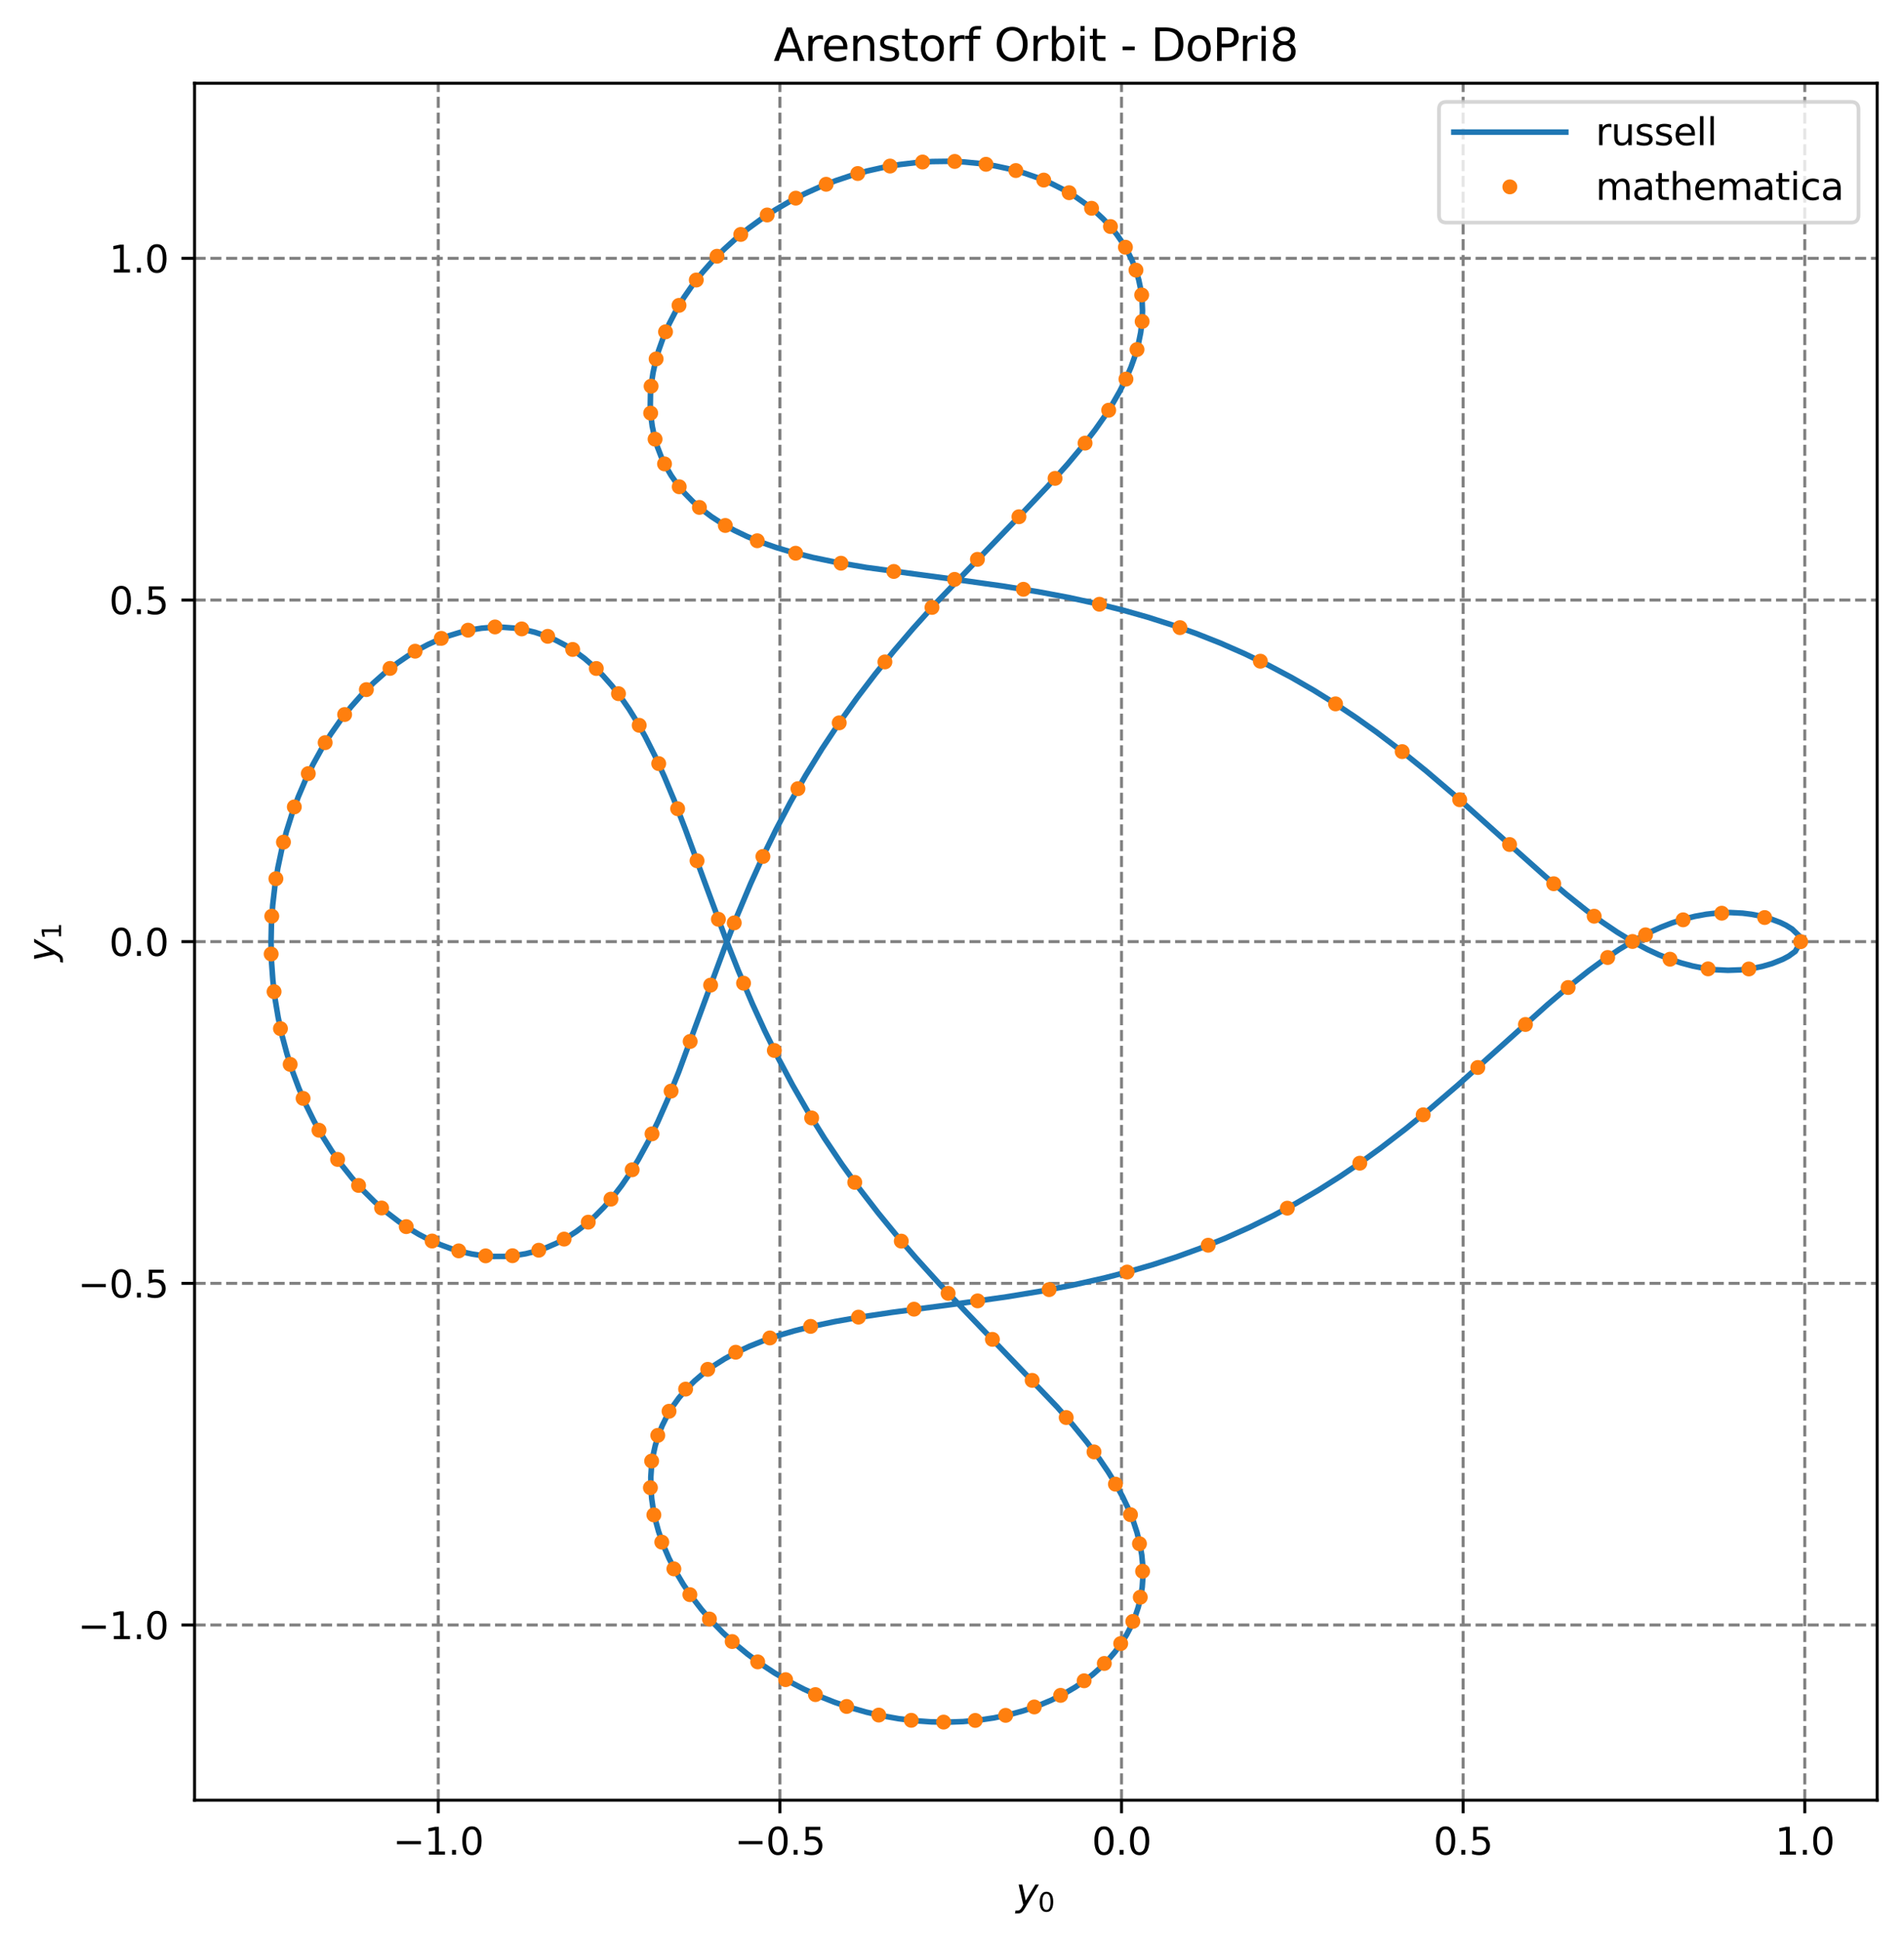 <?xml version="1.0" encoding="utf-8" standalone="no"?>
<!DOCTYPE svg PUBLIC "-//W3C//DTD SVG 1.1//EN"
  "http://www.w3.org/Graphics/SVG/1.1/DTD/svg11.dtd">
<svg xmlns:xlink="http://www.w3.org/1999/xlink" width="510.469pt" height="520.148pt" viewBox="0 0 510.469 520.148" xmlns="http://www.w3.org/2000/svg" version="1.1">
 <defs>
  <style type="text/css">*{stroke-linejoin: round; stroke-linecap: butt}</style>
 </defs>
 <g id="figure_1">
  <g id="patch_1">
   <path d="M 0 520.148 
L 510.469 520.148 
L 510.469 0 
L 0 0 
z
" style="fill: #ffffff"/>
  </g>
  <g id="axes_1">
   <g id="patch_2">
    <path d="M 52.161 482.592 
L 503.269 482.592 
L 503.269 22.318 
L 52.161 22.318 
z
" style="fill: #ffffff"/>
   </g>
   <g id="matplotlib.axis_1">
    <g id="xtick_1">
     <g id="line2d_1">
      <path d="M 117.498 482.592 
L 117.498 22.318 
" clip-path="url(#pca50f4776f)" style="fill: none; stroke-dasharray: 2.96,1.28; stroke-dashoffset: 0; stroke: #808080; stroke-width: 0.8"/>
     </g>
     <g id="line2d_2">
      <defs>
       <path id="m5129cf16a3" d="M 0 0 
L 0 3.5 
" style="stroke: #000000; stroke-width: 0.8"/>
      </defs>
      <g>
       <use xlink:href="#m5129cf16a3" x="117.498" y="482.592" style="stroke: #000000; stroke-width: 0.8"/>
      </g>
     </g>
     <g id="text_1">
      <!-- −1.0 -->
      <g transform="translate(105.357 497.191) scale(0.1 -0.1)">
       <defs>
        <path id="DejaVuSans-2212" d="M 678 2272 
L 4684 2272 
L 4684 1741 
L 678 1741 
L 678 2272 
z
" transform="scale(0.016)"/>
        <path id="DejaVuSans-31" d="M 794 531 
L 1825 531 
L 1825 4091 
L 703 3866 
L 703 4441 
L 1819 4666 
L 2450 4666 
L 2450 531 
L 3481 531 
L 3481 0 
L 794 0 
L 794 531 
z
" transform="scale(0.016)"/>
        <path id="DejaVuSans-2e" d="M 684 794 
L 1344 794 
L 1344 0 
L 684 0 
L 684 794 
z
" transform="scale(0.016)"/>
        <path id="DejaVuSans-30" d="M 2034 4250 
Q 1547 4250 1301 3770 
Q 1056 3291 1056 2328 
Q 1056 1369 1301 889 
Q 1547 409 2034 409 
Q 2525 409 2770 889 
Q 3016 1369 3016 2328 
Q 3016 3291 2770 3770 
Q 2525 4250 2034 4250 
z
M 2034 4750 
Q 2819 4750 3233 4129 
Q 3647 3509 3647 2328 
Q 3647 1150 3233 529 
Q 2819 -91 2034 -91 
Q 1250 -91 836 529 
Q 422 1150 422 2328 
Q 422 3509 836 4129 
Q 1250 4750 2034 4750 
z
" transform="scale(0.016)"/>
       </defs>
       <use xlink:href="#DejaVuSans-2212"/>
       <use xlink:href="#DejaVuSans-31" x="83.789"/>
       <use xlink:href="#DejaVuSans-2e" x="147.412"/>
       <use xlink:href="#DejaVuSans-30" x="179.199"/>
      </g>
     </g>
    </g>
    <g id="xtick_2">
     <g id="line2d_3">
      <path d="M 209.09 482.592 
L 209.09 22.318 
" clip-path="url(#pca50f4776f)" style="fill: none; stroke-dasharray: 2.96,1.28; stroke-dashoffset: 0; stroke: #808080; stroke-width: 0.8"/>
     </g>
     <g id="line2d_4">
      <g>
       <use xlink:href="#m5129cf16a3" x="209.09" y="482.592" style="stroke: #000000; stroke-width: 0.8"/>
      </g>
     </g>
     <g id="text_2">
      <!-- −0.5 -->
      <g transform="translate(196.948 497.191) scale(0.1 -0.1)">
       <defs>
        <path id="DejaVuSans-35" d="M 691 4666 
L 3169 4666 
L 3169 4134 
L 1269 4134 
L 1269 2991 
Q 1406 3038 1543 3061 
Q 1681 3084 1819 3084 
Q 2600 3084 3056 2656 
Q 3513 2228 3513 1497 
Q 3513 744 3044 326 
Q 2575 -91 1722 -91 
Q 1428 -91 1123 -41 
Q 819 9 494 109 
L 494 744 
Q 775 591 1075 516 
Q 1375 441 1709 441 
Q 2250 441 2565 725 
Q 2881 1009 2881 1497 
Q 2881 1984 2565 2268 
Q 2250 2553 1709 2553 
Q 1456 2553 1204 2497 
Q 953 2441 691 2322 
L 691 4666 
z
" transform="scale(0.016)"/>
       </defs>
       <use xlink:href="#DejaVuSans-2212"/>
       <use xlink:href="#DejaVuSans-30" x="83.789"/>
       <use xlink:href="#DejaVuSans-2e" x="147.412"/>
       <use xlink:href="#DejaVuSans-35" x="179.199"/>
      </g>
     </g>
    </g>
    <g id="xtick_3">
     <g id="line2d_5">
      <path d="M 300.681 482.592 
L 300.681 22.318 
" clip-path="url(#pca50f4776f)" style="fill: none; stroke-dasharray: 2.96,1.28; stroke-dashoffset: 0; stroke: #808080; stroke-width: 0.8"/>
     </g>
     <g id="line2d_6">
      <g>
       <use xlink:href="#m5129cf16a3" x="300.681" y="482.592" style="stroke: #000000; stroke-width: 0.8"/>
      </g>
     </g>
     <g id="text_3">
      <!-- 0.0 -->
      <g transform="translate(292.729 497.191) scale(0.1 -0.1)">
       <use xlink:href="#DejaVuSans-30"/>
       <use xlink:href="#DejaVuSans-2e" x="63.623"/>
       <use xlink:href="#DejaVuSans-30" x="95.41"/>
      </g>
     </g>
    </g>
    <g id="xtick_4">
     <g id="line2d_7">
      <path d="M 392.272 482.592 
L 392.272 22.318 
" clip-path="url(#pca50f4776f)" style="fill: none; stroke-dasharray: 2.96,1.28; stroke-dashoffset: 0; stroke: #808080; stroke-width: 0.8"/>
     </g>
     <g id="line2d_8">
      <g>
       <use xlink:href="#m5129cf16a3" x="392.272" y="482.592" style="stroke: #000000; stroke-width: 0.8"/>
      </g>
     </g>
     <g id="text_4">
      <!-- 0.5 -->
      <g transform="translate(384.32 497.191) scale(0.1 -0.1)">
       <use xlink:href="#DejaVuSans-30"/>
       <use xlink:href="#DejaVuSans-2e" x="63.623"/>
       <use xlink:href="#DejaVuSans-35" x="95.41"/>
      </g>
     </g>
    </g>
    <g id="xtick_5">
     <g id="line2d_9">
      <path d="M 483.863 482.592 
L 483.863 22.318 
" clip-path="url(#pca50f4776f)" style="fill: none; stroke-dasharray: 2.96,1.28; stroke-dashoffset: 0; stroke: #808080; stroke-width: 0.8"/>
     </g>
     <g id="line2d_10">
      <g>
       <use xlink:href="#m5129cf16a3" x="483.863" y="482.592" style="stroke: #000000; stroke-width: 0.8"/>
      </g>
     </g>
     <g id="text_5">
      <!-- 1.0 -->
      <g transform="translate(475.912 497.191) scale(0.1 -0.1)">
       <use xlink:href="#DejaVuSans-31"/>
       <use xlink:href="#DejaVuSans-2e" x="63.623"/>
       <use xlink:href="#DejaVuSans-30" x="95.41"/>
      </g>
     </g>
    </g>
    <g id="text_6">
     <!-- $y_0$ -->
     <g transform="translate(272.365 510.848) scale(0.1 -0.1)">
      <defs>
       <path id="DejaVuSans-Oblique-79" d="M 1588 -325 
Q 1188 -997 936 -1164 
Q 684 -1331 294 -1331 
L -159 -1331 
L -63 -850 
L 269 -850 
Q 509 -850 678 -719 
Q 847 -588 1056 -206 
L 1234 128 
L 459 3500 
L 1069 3500 
L 1650 819 
L 3256 3500 
L 3859 3500 
L 1588 -325 
z
" transform="scale(0.016)"/>
      </defs>
      <use xlink:href="#DejaVuSans-Oblique-79" transform="translate(0 0.312)"/>
      <use xlink:href="#DejaVuSans-30" transform="translate(59.18 -16.094) scale(0.7)"/>
     </g>
    </g>
   </g>
   <g id="matplotlib.axis_2">
    <g id="ytick_1">
     <g id="line2d_11">
      <path d="M 52.161 435.621 
L 503.269 435.621 
" clip-path="url(#pca50f4776f)" style="fill: none; stroke-dasharray: 2.96,1.28; stroke-dashoffset: 0; stroke: #808080; stroke-width: 0.8"/>
     </g>
     <g id="line2d_12">
      <defs>
       <path id="ma75b9f4ff2" d="M 0 0 
L -3.5 0 
" style="stroke: #000000; stroke-width: 0.8"/>
      </defs>
      <g>
       <use xlink:href="#ma75b9f4ff2" x="52.161" y="435.621" style="stroke: #000000; stroke-width: 0.8"/>
      </g>
     </g>
     <g id="text_7">
      <!-- −1.0 -->
      <g transform="translate(20.878 439.42) scale(0.1 -0.1)">
       <use xlink:href="#DejaVuSans-2212"/>
       <use xlink:href="#DejaVuSans-31" x="83.789"/>
       <use xlink:href="#DejaVuSans-2e" x="147.412"/>
       <use xlink:href="#DejaVuSans-30" x="179.199"/>
      </g>
     </g>
    </g>
    <g id="ytick_2">
     <g id="line2d_13">
      <path d="M 52.161 344.03 
L 503.269 344.03 
" clip-path="url(#pca50f4776f)" style="fill: none; stroke-dasharray: 2.96,1.28; stroke-dashoffset: 0; stroke: #808080; stroke-width: 0.8"/>
     </g>
     <g id="line2d_14">
      <g>
       <use xlink:href="#ma75b9f4ff2" x="52.161" y="344.03" style="stroke: #000000; stroke-width: 0.8"/>
      </g>
     </g>
     <g id="text_8">
      <!-- −0.5 -->
      <g transform="translate(20.878 347.829) scale(0.1 -0.1)">
       <use xlink:href="#DejaVuSans-2212"/>
       <use xlink:href="#DejaVuSans-30" x="83.789"/>
       <use xlink:href="#DejaVuSans-2e" x="147.412"/>
       <use xlink:href="#DejaVuSans-35" x="179.199"/>
      </g>
     </g>
    </g>
    <g id="ytick_3">
     <g id="line2d_15">
      <path d="M 52.161 252.439 
L 503.269 252.439 
" clip-path="url(#pca50f4776f)" style="fill: none; stroke-dasharray: 2.96,1.28; stroke-dashoffset: 0; stroke: #808080; stroke-width: 0.8"/>
     </g>
     <g id="line2d_16">
      <g>
       <use xlink:href="#ma75b9f4ff2" x="52.161" y="252.439" style="stroke: #000000; stroke-width: 0.8"/>
      </g>
     </g>
     <g id="text_9">
      <!-- 0.0 -->
      <g transform="translate(29.258 256.238) scale(0.1 -0.1)">
       <use xlink:href="#DejaVuSans-30"/>
       <use xlink:href="#DejaVuSans-2e" x="63.623"/>
       <use xlink:href="#DejaVuSans-30" x="95.41"/>
      </g>
     </g>
    </g>
    <g id="ytick_4">
     <g id="line2d_17">
      <path d="M 52.161 160.848 
L 503.269 160.848 
" clip-path="url(#pca50f4776f)" style="fill: none; stroke-dasharray: 2.96,1.28; stroke-dashoffset: 0; stroke: #808080; stroke-width: 0.8"/>
     </g>
     <g id="line2d_18">
      <g>
       <use xlink:href="#ma75b9f4ff2" x="52.161" y="160.848" style="stroke: #000000; stroke-width: 0.8"/>
      </g>
     </g>
     <g id="text_10">
      <!-- 0.5 -->
      <g transform="translate(29.258 164.647) scale(0.1 -0.1)">
       <use xlink:href="#DejaVuSans-30"/>
       <use xlink:href="#DejaVuSans-2e" x="63.623"/>
       <use xlink:href="#DejaVuSans-35" x="95.41"/>
      </g>
     </g>
    </g>
    <g id="ytick_5">
     <g id="line2d_19">
      <path d="M 52.161 69.256 
L 503.269 69.256 
" clip-path="url(#pca50f4776f)" style="fill: none; stroke-dasharray: 2.96,1.28; stroke-dashoffset: 0; stroke: #808080; stroke-width: 0.8"/>
     </g>
     <g id="line2d_20">
      <g>
       <use xlink:href="#ma75b9f4ff2" x="52.161" y="69.256" style="stroke: #000000; stroke-width: 0.8"/>
      </g>
     </g>
     <g id="text_11">
      <!-- 1.0 -->
      <g transform="translate(29.258 73.056) scale(0.1 -0.1)">
       <use xlink:href="#DejaVuSans-31"/>
       <use xlink:href="#DejaVuSans-2e" x="63.623"/>
       <use xlink:href="#DejaVuSans-30" x="95.41"/>
      </g>
     </g>
    </g>
    <g id="text_12">
     <!-- $y_1$ -->
     <g transform="translate(14.778 257.805) rotate(-90) scale(0.1 -0.1)">
      <use xlink:href="#DejaVuSans-Oblique-79" transform="translate(0 0.312)"/>
      <use xlink:href="#DejaVuSans-31" transform="translate(59.18 -16.094) scale(0.7)"/>
     </g>
    </g>
   </g>
   <g id="line2d_21">
    <path d="M 482.764 252.439 
L 481.321 255.04 
L 479.571 256.308 
L 477.98 257.156 
L 475.113 258.306 
L 472.503 259.063 
L 470.053 259.572 
L 466.574 260.002 
L 463.253 260.116 
L 460.039 259.964 
L 456.9 259.574 
L 453.814 258.966 
L 450.764 258.151 
L 447.737 257.138 
L 444.722 255.931 
L 441.709 254.537 
L 437.678 252.389 
L 433.613 249.918 
L 429.492 247.129 
L 425.292 244.026 
L 419.894 239.715 
L 414.283 234.939 
L 405.957 227.519 
L 389.914 213.125 
L 382.381 206.7 
L 375.932 201.489 
L 369.087 196.293 
L 363.689 192.451 
L 358.067 188.693 
L 352.233 185.056 
L 346.205 181.582 
L 340.005 178.299 
L 333.664 175.233 
L 327.218 172.404 
L 320.706 169.826 
L 314.165 167.502 
L 307.634 165.427 
L 301.149 163.592 
L 294.75 161.983 
L 286.406 160.155 
L 278.316 158.636 
L 268.623 157.074 
L 257.674 155.549 
L 232.293 152.127 
L 224.17 150.741 
L 217.95 149.449 
L 212.209 148.004 
L 207.95 146.724 
L 203.976 145.328 
L 200.28 143.812 
L 196.855 142.174 
L 193.694 140.415 
L 190.791 138.536 
L 188.139 136.542 
L 185.734 134.434 
L 183.572 132.22 
L 181.647 129.905 
L 179.956 127.495 
L 178.495 124.997 
L 177.259 122.418 
L 176.246 119.767 
L 175.451 117.051 
L 174.872 114.279 
L 174.505 111.46 
L 174.347 108.602 
L 174.395 105.715 
L 174.644 102.807 
L 175.09 99.887 
L 175.728 96.963 
L 176.554 94.043 
L 177.842 90.41 
L 179.406 86.813 
L 181.237 83.267 
L 183.327 79.79 
L 185.676 76.405 
L 188.251 73.115 
L 191.05 69.939 
L 194.06 66.89 
L 197.266 63.98 
L 200.656 61.223 
L 204.214 58.629 
L 207.926 56.209 
L 211.777 53.973 
L 215.751 51.93 
L 219.831 50.087 
L 224.001 48.453 
L 228.244 47.033 
L 232.542 45.832 
L 236.878 44.856 
L 241.234 44.107 
L 245.592 43.589 
L 249.935 43.303 
L 254.244 43.247 
L 258.501 43.424 
L 262.687 43.831 
L 266.785 44.467 
L 270.776 45.327 
L 274.644 46.41 
L 278.369 47.709 
L 281.934 49.22 
L 285.323 50.937 
L 288.517 52.852 
L 291.501 54.959 
L 293.724 56.777 
L 295.793 58.707 
L 297.7 60.747 
L 299.437 62.891 
L 300.996 65.135 
L 302.369 67.474 
L 303.548 69.905 
L 304.528 72.423 
L 305.3 75.025 
L 305.859 77.706 
L 306.196 80.463 
L 306.307 83.293 
L 306.183 86.192 
L 305.818 89.157 
L 305.206 92.185 
L 304.341 95.274 
L 303.22 98.428 
L 301.837 101.646 
L 300.189 104.93 
L 298.27 108.283 
L 296.08 111.709 
L 293.615 115.216 
L 290.145 119.726 
L 286.246 124.397 
L 281.012 130.248 
L 274.174 137.481 
L 251.076 161.51 
L 244.786 168.507 
L 239.726 174.424 
L 234.701 180.624 
L 229.765 187.095 
L 224.969 193.821 
L 220.36 200.766 
L 215.989 207.873 
L 211.882 215.097 
L 208.057 222.378 
L 204.516 229.653 
L 201.253 236.865 
L 197.537 245.714 
L 194.173 254.294 
L 189.357 267.291 
L 181.94 287.436 
L 178.901 294.975 
L 176.356 300.749 
L 173.766 306.063 
L 171.11 310.924 
L 168.927 314.49 
L 166.685 317.775 
L 164.381 320.783 
L 162.012 323.519 
L 159.579 325.986 
L 157.082 328.189 
L 154.524 330.133 
L 151.907 331.82 
L 149.236 333.257 
L 146.515 334.446 
L 143.75 335.392 
L 140.947 336.098 
L 138.113 336.569 
L 135.253 336.809 
L 132.376 336.822 
L 129.487 336.612 
L 126.594 336.184 
L 123.705 335.542 
L 120.83 334.69 
L 117.973 333.633 
L 115.144 332.377 
L 112.35 330.927 
L 109.598 329.288 
L 106.896 327.465 
L 103.601 324.937 
L 100.41 322.143 
L 97.337 319.096 
L 94.394 315.808 
L 91.595 312.292 
L 88.951 308.561 
L 86.474 304.631 
L 84.174 300.515 
L 82.061 296.231 
L 80.145 291.792 
L 78.433 287.217 
L 76.933 282.52 
L 75.651 277.719 
L 74.592 272.827 
L 73.761 267.866 
L 73.161 262.851 
L 72.796 257.8 
L 72.666 252.73 
L 72.772 247.66 
L 73.114 242.606 
L 73.69 237.587 
L 74.498 232.619 
L 75.534 227.721 
L 76.795 222.909 
L 78.274 218.201 
L 79.965 213.613 
L 81.861 209.16 
L 83.954 204.86 
L 86.235 200.728 
L 88.693 196.779 
L 91.32 193.028 
L 94.102 189.49 
L 97.029 186.179 
L 100.089 183.107 
L 103.268 180.289 
L 106.554 177.736 
L 109.249 175.892 
L 111.996 174.232 
L 114.786 172.76 
L 117.612 171.482 
L 120.466 170.401 
L 123.339 169.523 
L 126.226 168.856 
L 129.118 168.402 
L 132.008 168.166 
L 134.887 168.152 
L 137.75 168.365 
L 140.588 168.809 
L 143.396 169.487 
L 146.166 170.405 
L 148.892 171.565 
L 151.569 172.973 
L 154.193 174.632 
L 156.759 176.546 
L 159.264 178.718 
L 161.706 181.155 
L 164.084 183.858 
L 166.397 186.834 
L 168.648 190.088 
L 170.839 193.622 
L 172.977 197.441 
L 175.587 202.622 
L 178.144 208.261 
L 180.678 214.361 
L 183.741 222.295 
L 189.112 236.971 
L 194.538 251.593 
L 197.94 260.2 
L 201.709 269.073 
L 205.014 276.297 
L 208.6 283.574 
L 212.472 290.846 
L 216.623 298.053 
L 221.031 305.142 
L 225.666 312.058 
L 230.489 318.752 
L 235.456 325.182 
L 240.499 331.336 
L 245.559 337.212 
L 251.842 344.154 
L 259.19 351.923 
L 283.414 377.171 
L 287.606 381.961 
L 291.375 386.575 
L 294.713 391.038 
L 297.075 394.511 
L 299.162 397.907 
L 300.978 401.232 
L 302.525 404.489 
L 303.808 407.68 
L 304.83 410.809 
L 305.597 413.875 
L 306.115 416.877 
L 306.389 419.814 
L 306.424 422.685 
L 306.228 425.485 
L 305.806 428.213 
L 305.165 430.865 
L 304.312 433.436 
L 303.255 435.923 
L 302 438.322 
L 300.555 440.628 
L 298.927 442.837 
L 297.125 444.943 
L 295.155 446.943 
L 293.026 448.831 
L 290.745 450.604 
L 288.323 452.258 
L 285.107 454.151 
L 281.699 455.846 
L 278.117 457.335 
L 274.377 458.615 
L 270.498 459.678 
L 266.496 460.52 
L 262.386 461.132 
L 258.19 461.514 
L 253.927 461.668 
L 249.614 461.59 
L 245.268 461.28 
L 240.909 460.739 
L 236.554 459.968 
L 232.221 458.969 
L 227.928 457.747 
L 223.692 456.306 
L 219.531 454.652 
L 215.461 452.79 
L 211.499 450.727 
L 207.661 448.473 
L 203.962 446.037 
L 200.42 443.427 
L 197.048 440.654 
L 193.861 437.731 
L 190.873 434.669 
L 188.098 431.481 
L 185.547 428.181 
L 183.231 424.784 
L 181.164 421.304 
L 179.356 417.756 
L 177.817 414.157 
L 176.557 410.523 
L 175.756 407.6 
L 175.145 404.674 
L 174.726 401.753 
L 174.506 398.846 
L 174.486 395.962 
L 174.672 393.109 
L 175.066 390.296 
L 175.673 387.533 
L 176.496 384.827 
L 177.538 382.187 
L 178.803 379.62 
L 180.295 377.134 
L 182.018 374.736 
L 183.974 372.433 
L 186.17 370.231 
L 188.608 368.135 
L 191.294 366.153 
L 194.234 364.29 
L 197.431 362.546 
L 200.893 360.923 
L 204.628 359.421 
L 208.641 358.038 
L 212.941 356.771 
L 217.537 355.613 
L 223.715 354.304 
L 230.392 353.123 
L 239.085 351.822 
L 257.02 349.459 
L 269.806 347.66 
L 279.556 346.051 
L 287.69 344.482 
L 296.07 342.596 
L 302.481 340.941 
L 308.968 339.057 
L 315.499 336.929 
L 322.039 334.548 
L 328.547 331.914 
L 334.971 329.033 
L 341.285 325.917 
L 347.451 322.589 
L 353.44 319.077 
L 359.23 315.413 
L 364.804 311.632 
L 370.155 307.768 
L 376.941 302.551 
L 383.333 297.337 
L 390.795 290.936 
L 400.373 282.349 
L 414.964 269.253 
L 420.544 264.525 
L 425.917 260.266 
L 430.101 257.205 
L 434.209 254.458 
L 438.267 252.031 
L 442.292 249.928 
L 445.304 248.568 
L 448.319 247.397 
L 451.348 246.42 
L 454.403 245.643 
L 457.496 245.076 
L 460.646 244.731 
L 463.874 244.627 
L 467.216 244.797 
L 469.533 245.089 
L 471.95 245.557 
L 474.51 246.253 
L 477.29 247.292 
L 478.81 248.029 
L 480.461 249.047 
L 482.232 250.748 
L 482.232 250.748 
" clip-path="url(#pca50f4776f)" style="fill: none; stroke: #1f77b4; stroke-width: 1.5; stroke-linecap: square"/>
   </g>
   <g id="line2d_22">
    <defs>
     <path id="me9c374c519" d="M 0 1.5 
C 0.398 1.5 0.779 1.342 1.061 1.061 
C 1.342 0.779 1.5 0.398 1.5 0 
C 1.5 -0.398 1.342 -0.779 1.061 -1.061 
C 0.779 -1.342 0.398 -1.5 0 -1.5 
C -0.398 -1.5 -0.779 -1.342 -1.061 -1.061 
C -1.342 -0.779 -1.5 -0.398 -1.5 0 
C -1.5 0.398 -1.342 0.779 -1.061 1.061 
C -0.779 1.342 -0.398 1.5 0 1.5 
z
" style="stroke: #ff7f0e"/>
    </defs>
    <g clip-path="url(#pca50f4776f)">
     <use xlink:href="#me9c374c519" x="482.764" y="252.439" style="fill: #ff7f0e; stroke: #ff7f0e"/>
     <use xlink:href="#me9c374c519" x="468.871" y="259.756" style="fill: #ff7f0e; stroke: #ff7f0e"/>
     <use xlink:href="#me9c374c519" x="457.939" y="259.729" style="fill: #ff7f0e; stroke: #ff7f0e"/>
     <use xlink:href="#me9c374c519" x="447.737" y="257.138" style="fill: #ff7f0e; stroke: #ff7f0e"/>
     <use xlink:href="#me9c374c519" x="437.678" y="252.389" style="fill: #ff7f0e; stroke: #ff7f0e"/>
     <use xlink:href="#me9c374c519" x="427.404" y="245.616" style="fill: #ff7f0e; stroke: #ff7f0e"/>
     <use xlink:href="#me9c374c519" x="416.557" y="236.904" style="fill: #ff7f0e; stroke: #ff7f0e"/>
     <use xlink:href="#me9c374c519" x="404.714" y="226.394" style="fill: #ff7f0e; stroke: #ff7f0e"/>
     <use xlink:href="#me9c374c519" x="391.356" y="214.389" style="fill: #ff7f0e; stroke: #ff7f0e"/>
     <use xlink:href="#me9c374c519" x="375.934" y="201.491" style="fill: #ff7f0e; stroke: #ff7f0e"/>
     <use xlink:href="#me9c374c519" x="358.069" y="188.69" style="fill: #ff7f0e; stroke: #ff7f0e"/>
     <use xlink:href="#me9c374c519" x="337.907" y="177.253" style="fill: #ff7f0e; stroke: #ff7f0e"/>
     <use xlink:href="#me9c374c519" x="316.344" y="168.247" style="fill: #ff7f0e; stroke: #ff7f0e"/>
     <use xlink:href="#me9c374c519" x="294.757" y="161.987" style="fill: #ff7f0e; stroke: #ff7f0e"/>
     <use xlink:href="#me9c374c519" x="274.38" y="157.973" style="fill: #ff7f0e; stroke: #ff7f0e"/>
     <use xlink:href="#me9c374c519" x="255.924" y="155.321" style="fill: #ff7f0e; stroke: #ff7f0e"/>
     <use xlink:href="#me9c374c519" x="239.63" y="153.195" style="fill: #ff7f0e; stroke: #ff7f0e"/>
     <use xlink:href="#me9c374c519" x="225.471" y="150.984" style="fill: #ff7f0e; stroke: #ff7f0e"/>
     <use xlink:href="#me9c374c519" x="213.318" y="148.307" style="fill: #ff7f0e; stroke: #ff7f0e"/>
     <use xlink:href="#me9c374c519" x="203.024" y="144.961" style="fill: #ff7f0e; stroke: #ff7f0e"/>
     <use xlink:href="#me9c374c519" x="194.458" y="140.866" style="fill: #ff7f0e; stroke: #ff7f0e"/>
     <use xlink:href="#me9c374c519" x="187.512" y="136.025" style="fill: #ff7f0e; stroke: #ff7f0e"/>
     <use xlink:href="#me9c374c519" x="182.104" y="130.492" style="fill: #ff7f0e; stroke: #ff7f0e"/>
     <use xlink:href="#me9c374c519" x="178.162" y="124.358" style="fill: #ff7f0e; stroke: #ff7f0e"/>
     <use xlink:href="#me9c374c519" x="175.629" y="117.735" style="fill: #ff7f0e; stroke: #ff7f0e"/>
     <use xlink:href="#me9c374c519" x="174.447" y="110.749" style="fill: #ff7f0e; stroke: #ff7f0e"/>
     <use xlink:href="#me9c374c519" x="174.561" y="103.533" style="fill: #ff7f0e; stroke: #ff7f0e"/>
     <use xlink:href="#me9c374c519" x="175.911" y="96.224" style="fill: #ff7f0e; stroke: #ff7f0e"/>
     <use xlink:href="#me9c374c519" x="178.431" y="88.956" style="fill: #ff7f0e; stroke: #ff7f0e"/>
     <use xlink:href="#me9c374c519" x="182.048" y="81.862" style="fill: #ff7f0e; stroke: #ff7f0e"/>
     <use xlink:href="#me9c374c519" x="186.678" y="75.069" style="fill: #ff7f0e; stroke: #ff7f0e"/>
     <use xlink:href="#me9c374c519" x="192.23" y="68.695" style="fill: #ff7f0e; stroke: #ff7f0e"/>
     <use xlink:href="#me9c374c519" x="198.602" y="62.849" style="fill: #ff7f0e; stroke: #ff7f0e"/>
     <use xlink:href="#me9c374c519" x="205.684" y="57.629" style="fill: #ff7f0e; stroke: #ff7f0e"/>
     <use xlink:href="#me9c374c519" x="213.356" y="53.121" style="fill: #ff7f0e; stroke: #ff7f0e"/>
     <use xlink:href="#me9c374c519" x="221.494" y="49.397" style="fill: #ff7f0e; stroke: #ff7f0e"/>
     <use xlink:href="#me9c374c519" x="229.963" y="46.514" style="fill: #ff7f0e; stroke: #ff7f0e"/>
     <use xlink:href="#me9c374c519" x="238.626" y="44.517" style="fill: #ff7f0e; stroke: #ff7f0e"/>
     <use xlink:href="#me9c374c519" x="247.341" y="43.434" style="fill: #ff7f0e; stroke: #ff7f0e"/>
     <use xlink:href="#me9c374c519" x="255.964" y="43.276" style="fill: #ff7f0e; stroke: #ff7f0e"/>
     <use xlink:href="#me9c374c519" x="264.35" y="44.044" style="fill: #ff7f0e; stroke: #ff7f0e"/>
     <use xlink:href="#me9c374c519" x="272.353" y="45.719" style="fill: #ff7f0e; stroke: #ff7f0e"/>
     <use xlink:href="#me9c374c519" x="279.83" y="48.273" style="fill: #ff7f0e; stroke: #ff7f0e"/>
     <use xlink:href="#me9c374c519" x="286.641" y="51.662" style="fill: #ff7f0e; stroke: #ff7f0e"/>
     <use xlink:href="#me9c374c519" x="292.648" y="55.835" style="fill: #ff7f0e; stroke: #ff7f0e"/>
     <use xlink:href="#me9c374c519" x="297.72" y="60.729" style="fill: #ff7f0e; stroke: #ff7f0e"/>
     <use xlink:href="#me9c374c519" x="301.729" y="66.278" style="fill: #ff7f0e; stroke: #ff7f0e"/>
     <use xlink:href="#me9c374c519" x="304.556" y="72.412" style="fill: #ff7f0e; stroke: #ff7f0e"/>
     <use xlink:href="#me9c374c519" x="306.086" y="79.065" style="fill: #ff7f0e; stroke: #ff7f0e"/>
     <use xlink:href="#me9c374c519" x="306.212" y="86.177" style="fill: #ff7f0e; stroke: #ff7f0e"/>
     <use xlink:href="#me9c374c519" x="304.837" y="93.704" style="fill: #ff7f0e; stroke: #ff7f0e"/>
     <use xlink:href="#me9c374c519" x="301.872" y="101.628" style="fill: #ff7f0e; stroke: #ff7f0e"/>
     <use xlink:href="#me9c374c519" x="297.245" y="109.968" style="fill: #ff7f0e; stroke: #ff7f0e"/>
     <use xlink:href="#me9c374c519" x="290.911" y="118.793" style="fill: #ff7f0e; stroke: #ff7f0e"/>
     <use xlink:href="#me9c374c519" x="282.865" y="128.24" style="fill: #ff7f0e; stroke: #ff7f0e"/>
     <use xlink:href="#me9c374c519" x="273.18" y="138.528" style="fill: #ff7f0e; stroke: #ff7f0e"/>
     <use xlink:href="#me9c374c519" x="262.053" y="149.95" style="fill: #ff7f0e; stroke: #ff7f0e"/>
     <use xlink:href="#me9c374c519" x="249.868" y="162.837" style="fill: #ff7f0e; stroke: #ff7f0e"/>
     <use xlink:href="#me9c374c519" x="237.247" y="177.445" style="fill: #ff7f0e; stroke: #ff7f0e"/>
     <use xlink:href="#me9c374c519" x="224.999" y="193.776" style="fill: #ff7f0e; stroke: #ff7f0e"/>
     <use xlink:href="#me9c374c519" x="213.93" y="211.423" style="fill: #ff7f0e; stroke: #ff7f0e"/>
     <use xlink:href="#me9c374c519" x="204.539" y="229.601" style="fill: #ff7f0e; stroke: #ff7f0e"/>
     <use xlink:href="#me9c374c519" x="196.853" y="247.402" style="fill: #ff7f0e; stroke: #ff7f0e"/>
     <use xlink:href="#me9c374c519" x="190.52" y="264.084" style="fill: #ff7f0e; stroke: #ff7f0e"/>
     <use xlink:href="#me9c374c519" x="185.034" y="279.186" style="fill: #ff7f0e; stroke: #ff7f0e"/>
     <use xlink:href="#me9c374c519" x="179.918" y="292.494" style="fill: #ff7f0e; stroke: #ff7f0e"/>
     <use xlink:href="#me9c374c519" x="174.812" y="303.954" style="fill: #ff7f0e; stroke: #ff7f0e"/>
     <use xlink:href="#me9c374c519" x="169.481" y="313.59" style="fill: #ff7f0e; stroke: #ff7f0e"/>
     <use xlink:href="#me9c374c519" x="163.796" y="321.46" style="fill: #ff7f0e; stroke: #ff7f0e"/>
     <use xlink:href="#me9c374c519" x="157.713" y="327.633" style="fill: #ff7f0e; stroke: #ff7f0e"/>
     <use xlink:href="#me9c374c519" x="151.244" y="332.175" style="fill: #ff7f0e; stroke: #ff7f0e"/>
     <use xlink:href="#me9c374c519" x="144.445" y="335.152" style="fill: #ff7f0e; stroke: #ff7f0e"/>
     <use xlink:href="#me9c374c519" x="137.399" y="336.627" style="fill: #ff7f0e; stroke: #ff7f0e"/>
     <use xlink:href="#me9c374c519" x="130.207" y="336.663" style="fill: #ff7f0e; stroke: #ff7f0e"/>
     <use xlink:href="#me9c374c519" x="122.983" y="335.327" style="fill: #ff7f0e; stroke: #ff7f0e"/>
     <use xlink:href="#me9c374c519" x="115.845" y="332.69" style="fill: #ff7f0e; stroke: #ff7f0e"/>
     <use xlink:href="#me9c374c519" x="108.913" y="328.83" style="fill: #ff7f0e; stroke: #ff7f0e"/>
     <use xlink:href="#me9c374c519" x="102.306" y="323.832" style="fill: #ff7f0e; stroke: #ff7f0e"/>
     <use xlink:href="#me9c374c519" x="96.136" y="317.789" style="fill: #ff7f0e; stroke: #ff7f0e"/>
     <use xlink:href="#me9c374c519" x="90.51" y="310.805" style="fill: #ff7f0e; stroke: #ff7f0e"/>
     <use xlink:href="#me9c374c519" x="85.523" y="302.987" style="fill: #ff7f0e; stroke: #ff7f0e"/>
     <use xlink:href="#me9c374c519" x="81.261" y="294.455" style="fill: #ff7f0e; stroke: #ff7f0e"/>
     <use xlink:href="#me9c374c519" x="77.796" y="285.332" style="fill: #ff7f0e; stroke: #ff7f0e"/>
     <use xlink:href="#me9c374c519" x="75.188" y="275.749" style="fill: #ff7f0e; stroke: #ff7f0e"/>
     <use xlink:href="#me9c374c519" x="73.48" y="265.841" style="fill: #ff7f0e; stroke: #ff7f0e"/>
     <use xlink:href="#me9c374c519" x="72.701" y="255.747" style="fill: #ff7f0e; stroke: #ff7f0e"/>
     <use xlink:href="#me9c374c519" x="72.866" y="245.607" style="fill: #ff7f0e; stroke: #ff7f0e"/>
     <use xlink:href="#me9c374c519" x="73.97" y="235.562" style="fill: #ff7f0e; stroke: #ff7f0e"/>
     <use xlink:href="#me9c374c519" x="75.995" y="225.752" style="fill: #ff7f0e; stroke: #ff7f0e"/>
     <use xlink:href="#me9c374c519" x="78.907" y="216.314" style="fill: #ff7f0e; stroke: #ff7f0e"/>
     <use xlink:href="#me9c374c519" x="82.657" y="207.382" style="fill: #ff7f0e; stroke: #ff7f0e"/>
     <use xlink:href="#me9c374c519" x="87.18" y="199.084" style="fill: #ff7f0e; stroke: #ff7f0e"/>
     <use xlink:href="#me9c374c519" x="92.399" y="191.543" style="fill: #ff7f0e; stroke: #ff7f0e"/>
     <use xlink:href="#me9c374c519" x="98.226" y="184.874" style="fill: #ff7f0e; stroke: #ff7f0e"/>
     <use xlink:href="#me9c374c519" x="104.56" y="179.184" style="fill: #ff7f0e; stroke: #ff7f0e"/>
     <use xlink:href="#me9c374c519" x="111.293" y="174.572" style="fill: #ff7f0e; stroke: #ff7f0e"/>
     <use xlink:href="#me9c374c519" x="118.31" y="171.128" style="fill: #ff7f0e; stroke: #ff7f0e"/>
     <use xlink:href="#me9c374c519" x="125.492" y="168.935" style="fill: #ff7f0e; stroke: #ff7f0e"/>
     <use xlink:href="#me9c374c519" x="132.718" y="168.068" style="fill: #ff7f0e; stroke: #ff7f0e"/>
     <use xlink:href="#me9c374c519" x="139.872" y="168.597" style="fill: #ff7f0e; stroke: #ff7f0e"/>
     <use xlink:href="#me9c374c519" x="146.843" y="170.587" style="fill: #ff7f0e; stroke: #ff7f0e"/>
     <use xlink:href="#me9c374c519" x="153.535" y="174.101" style="fill: #ff7f0e; stroke: #ff7f0e"/>
     <use xlink:href="#me9c374c519" x="159.874" y="179.204" style="fill: #ff7f0e; stroke: #ff7f0e"/>
     <use xlink:href="#me9c374c519" x="165.818" y="185.959" style="fill: #ff7f0e; stroke: #ff7f0e"/>
     <use xlink:href="#me9c374c519" x="171.371" y="194.436" style="fill: #ff7f0e; stroke: #ff7f0e"/>
     <use xlink:href="#me9c374c519" x="176.604" y="204.701" style="fill: #ff7f0e; stroke: #ff7f0e"/>
     <use xlink:href="#me9c374c519" x="181.681" y="216.804" style="fill: #ff7f0e; stroke: #ff7f0e"/>
     <use xlink:href="#me9c374c519" x="186.878" y="230.748" style="fill: #ff7f0e; stroke: #ff7f0e"/>
     <use xlink:href="#me9c374c519" x="192.601" y="246.434" style="fill: #ff7f0e; stroke: #ff7f0e"/>
     <use xlink:href="#me9c374c519" x="199.349" y="263.573" style="fill: #ff7f0e; stroke: #ff7f0e"/>
     <use xlink:href="#me9c374c519" x="207.603" y="281.602" style="fill: #ff7f0e; stroke: #ff7f0e"/>
     <use xlink:href="#me9c374c519" x="217.606" y="299.699" style="fill: #ff7f0e; stroke: #ff7f0e"/>
     <use xlink:href="#me9c374c519" x="229.163" y="316.962" style="fill: #ff7f0e; stroke: #ff7f0e"/>
     <use xlink:href="#me9c374c519" x="241.638" y="332.717" style="fill: #ff7f0e; stroke: #ff7f0e"/>
     <use xlink:href="#me9c374c519" x="254.193" y="346.709" style="fill: #ff7f0e; stroke: #ff7f0e"/>
     <use xlink:href="#me9c374c519" x="266.068" y="359.051" style="fill: #ff7f0e; stroke: #ff7f0e"/>
     <use xlink:href="#me9c374c519" x="276.726" y="370.041" style="fill: #ff7f0e; stroke: #ff7f0e"/>
     <use xlink:href="#me9c374c519" x="285.855" y="380.006" style="fill: #ff7f0e; stroke: #ff7f0e"/>
     <use xlink:href="#me9c374c519" x="293.309" y="389.216" style="fill: #ff7f0e; stroke: #ff7f0e"/>
     <use xlink:href="#me9c374c519" x="299.047" y="397.861" style="fill: #ff7f0e; stroke: #ff7f0e"/>
     <use xlink:href="#me9c374c519" x="303.088" y="406.051" style="fill: #ff7f0e; stroke: #ff7f0e"/>
     <use xlink:href="#me9c374c519" x="305.491" y="413.837" style="fill: #ff7f0e; stroke: #ff7f0e"/>
     <use xlink:href="#me9c374c519" x="306.334" y="421.224" style="fill: #ff7f0e; stroke: #ff7f0e"/>
     <use xlink:href="#me9c374c519" x="305.708" y="428.182" style="fill: #ff7f0e; stroke: #ff7f0e"/>
     <use xlink:href="#me9c374c519" x="303.714" y="434.661" style="fill: #ff7f0e; stroke: #ff7f0e"/>
     <use xlink:href="#me9c374c519" x="300.463" y="440.6" style="fill: #ff7f0e; stroke: #ff7f0e"/>
     <use xlink:href="#me9c374c519" x="296.07" y="445.929" style="fill: #ff7f0e; stroke: #ff7f0e"/>
     <use xlink:href="#me9c374c519" x="290.658" y="450.579" style="fill: #ff7f0e; stroke: #ff7f0e"/>
     <use xlink:href="#me9c374c519" x="284.356" y="454.486" style="fill: #ff7f0e; stroke: #ff7f0e"/>
     <use xlink:href="#me9c374c519" x="277.298" y="457.591" style="fill: #ff7f0e; stroke: #ff7f0e"/>
     <use xlink:href="#me9c374c519" x="269.621" y="459.843" style="fill: #ff7f0e; stroke: #ff7f0e"/>
     <use xlink:href="#me9c374c519" x="261.469" y="461.205" style="fill: #ff7f0e; stroke: #ff7f0e"/>
     <use xlink:href="#me9c374c519" x="252.984" y="461.652" style="fill: #ff7f0e; stroke: #ff7f0e"/>
     <use xlink:href="#me9c374c519" x="244.313" y="461.172" style="fill: #ff7f0e; stroke: #ff7f0e"/>
     <use xlink:href="#me9c374c519" x="235.599" y="459.768" style="fill: #ff7f0e; stroke: #ff7f0e"/>
     <use xlink:href="#me9c374c519" x="226.988" y="457.459" style="fill: #ff7f0e; stroke: #ff7f0e"/>
     <use xlink:href="#me9c374c519" x="218.619" y="454.278" style="fill: #ff7f0e; stroke: #ff7f0e"/>
     <use xlink:href="#me9c374c519" x="210.628" y="450.274" style="fill: #ff7f0e; stroke: #ff7f0e"/>
     <use xlink:href="#me9c374c519" x="203.147" y="445.509" style="fill: #ff7f0e; stroke: #ff7f0e"/>
     <use xlink:href="#me9c374c519" x="196.299" y="440.061" style="fill: #ff7f0e; stroke: #ff7f0e"/>
     <use xlink:href="#me9c374c519" x="190.2" y="434.02" style="fill: #ff7f0e; stroke: #ff7f0e"/>
     <use xlink:href="#me9c374c519" x="184.958" y="427.487" style="fill: #ff7f0e; stroke: #ff7f0e"/>
     <use xlink:href="#me9c374c519" x="180.67" y="420.576" style="fill: #ff7f0e; stroke: #ff7f0e"/>
     <use xlink:href="#me9c374c519" x="177.426" y="413.407" style="fill: #ff7f0e; stroke: #ff7f0e"/>
     <use xlink:href="#me9c374c519" x="175.305" y="406.11" style="fill: #ff7f0e; stroke: #ff7f0e"/>
     <use xlink:href="#me9c374c519" x="174.378" y="398.817" style="fill: #ff7f0e; stroke: #ff7f0e"/>
     <use xlink:href="#me9c374c519" x="174.708" y="391.666" style="fill: #ff7f0e; stroke: #ff7f0e"/>
     <use xlink:href="#me9c374c519" x="176.354" y="384.791" style="fill: #ff7f0e; stroke: #ff7f0e"/>
     <use xlink:href="#me9c374c519" x="179.371" y="378.325" style="fill: #ff7f0e; stroke: #ff7f0e"/>
     <use xlink:href="#me9c374c519" x="183.815" y="372.388" style="fill: #ff7f0e; stroke: #ff7f0e"/>
     <use xlink:href="#me9c374c519" x="189.75" y="367.087" style="fill: #ff7f0e; stroke: #ff7f0e"/>
     <use xlink:href="#me9c374c519" x="197.248" y="362.501" style="fill: #ff7f0e; stroke: #ff7f0e"/>
     <use xlink:href="#me9c374c519" x="206.403" y="358.67" style="fill: #ff7f0e; stroke: #ff7f0e"/>
     <use xlink:href="#me9c374c519" x="217.327" y="355.571" style="fill: #ff7f0e; stroke: #ff7f0e"/>
     <use xlink:href="#me9c374c519" x="230.161" y="353.087" style="fill: #ff7f0e; stroke: #ff7f0e"/>
     <use xlink:href="#me9c374c519" x="245.051" y="350.96" style="fill: #ff7f0e; stroke: #ff7f0e"/>
     <use xlink:href="#me9c374c519" x="262.103" y="348.733" style="fill: #ff7f0e; stroke: #ff7f0e"/>
     <use xlink:href="#me9c374c519" x="281.274" y="345.71" style="fill: #ff7f0e; stroke: #ff7f0e"/>
     <use xlink:href="#me9c374c519" x="302.182" y="341.007" style="fill: #ff7f0e; stroke: #ff7f0e"/>
     <use xlink:href="#me9c374c519" x="323.92" y="333.813" style="fill: #ff7f0e; stroke: #ff7f0e"/>
     <use xlink:href="#me9c374c519" x="345.14" y="323.88" style="fill: #ff7f0e; stroke: #ff7f0e"/>
     <use xlink:href="#me9c374c519" x="364.566" y="311.823" style="fill: #ff7f0e; stroke: #ff7f0e"/>
     <use xlink:href="#me9c374c519" x="381.563" y="298.852" style="fill: #ff7f0e; stroke: #ff7f0e"/>
     <use xlink:href="#me9c374c519" x="396.209" y="286.173" style="fill: #ff7f0e; stroke: #ff7f0e"/>
     <use xlink:href="#me9c374c519" x="408.977" y="274.638" style="fill: #ff7f0e; stroke: #ff7f0e"/>
     <use xlink:href="#me9c374c519" x="420.42" y="264.73" style="fill: #ff7f0e; stroke: #ff7f0e"/>
     <use xlink:href="#me9c374c519" x="431.023" y="256.681" style="fill: #ff7f0e; stroke: #ff7f0e"/>
     <use xlink:href="#me9c374c519" x="441.184" y="250.603" style="fill: #ff7f0e; stroke: #ff7f0e"/>
     <use xlink:href="#me9c374c519" x="451.248" y="246.583" style="fill: #ff7f0e; stroke: #ff7f0e"/>
     <use xlink:href="#me9c374c519" x="461.612" y="244.808" style="fill: #ff7f0e; stroke: #ff7f0e"/>
     <use xlink:href="#me9c374c519" x="473.11" y="245.97" style="fill: #ff7f0e; stroke: #ff7f0e"/>
    </g>
   </g>
   <g id="patch_3">
    <path d="M 52.161 482.592 
L 52.161 22.318 
" style="fill: none; stroke: #000000; stroke-width: 0.8; stroke-linejoin: miter; stroke-linecap: square"/>
   </g>
   <g id="patch_4">
    <path d="M 503.269 482.592 
L 503.269 22.318 
" style="fill: none; stroke: #000000; stroke-width: 0.8; stroke-linejoin: miter; stroke-linecap: square"/>
   </g>
   <g id="patch_5">
    <path d="M 52.161 482.592 
L 503.269 482.592 
" style="fill: none; stroke: #000000; stroke-width: 0.8; stroke-linejoin: miter; stroke-linecap: square"/>
   </g>
   <g id="patch_6">
    <path d="M 52.161 22.318 
L 503.269 22.318 
" style="fill: none; stroke: #000000; stroke-width: 0.8; stroke-linejoin: miter; stroke-linecap: square"/>
   </g>
   <g id="text_13">
    <!-- Arenstorf Orbit - DoPri8 -->
    <g transform="translate(207.399 16.318) scale(0.12 -0.12)">
     <defs>
      <path id="DejaVuSans-41" d="M 2188 4044 
L 1331 1722 
L 3047 1722 
L 2188 4044 
z
M 1831 4666 
L 2547 4666 
L 4325 0 
L 3669 0 
L 3244 1197 
L 1141 1197 
L 716 0 
L 50 0 
L 1831 4666 
z
" transform="scale(0.016)"/>
      <path id="DejaVuSans-72" d="M 2631 2963 
Q 2534 3019 2420 3045 
Q 2306 3072 2169 3072 
Q 1681 3072 1420 2755 
Q 1159 2438 1159 1844 
L 1159 0 
L 581 0 
L 581 3500 
L 1159 3500 
L 1159 2956 
Q 1341 3275 1631 3429 
Q 1922 3584 2338 3584 
Q 2397 3584 2469 3576 
Q 2541 3569 2628 3553 
L 2631 2963 
z
" transform="scale(0.016)"/>
      <path id="DejaVuSans-65" d="M 3597 1894 
L 3597 1613 
L 953 1613 
Q 991 1019 1311 708 
Q 1631 397 2203 397 
Q 2534 397 2845 478 
Q 3156 559 3463 722 
L 3463 178 
Q 3153 47 2828 -22 
Q 2503 -91 2169 -91 
Q 1331 -91 842 396 
Q 353 884 353 1716 
Q 353 2575 817 3079 
Q 1281 3584 2069 3584 
Q 2775 3584 3186 3129 
Q 3597 2675 3597 1894 
z
M 3022 2063 
Q 3016 2534 2758 2815 
Q 2500 3097 2075 3097 
Q 1594 3097 1305 2825 
Q 1016 2553 972 2059 
L 3022 2063 
z
" transform="scale(0.016)"/>
      <path id="DejaVuSans-6e" d="M 3513 2113 
L 3513 0 
L 2938 0 
L 2938 2094 
Q 2938 2591 2744 2837 
Q 2550 3084 2163 3084 
Q 1697 3084 1428 2787 
Q 1159 2491 1159 1978 
L 1159 0 
L 581 0 
L 581 3500 
L 1159 3500 
L 1159 2956 
Q 1366 3272 1645 3428 
Q 1925 3584 2291 3584 
Q 2894 3584 3203 3211 
Q 3513 2838 3513 2113 
z
" transform="scale(0.016)"/>
      <path id="DejaVuSans-73" d="M 2834 3397 
L 2834 2853 
Q 2591 2978 2328 3040 
Q 2066 3103 1784 3103 
Q 1356 3103 1142 2972 
Q 928 2841 928 2578 
Q 928 2378 1081 2264 
Q 1234 2150 1697 2047 
L 1894 2003 
Q 2506 1872 2764 1633 
Q 3022 1394 3022 966 
Q 3022 478 2636 193 
Q 2250 -91 1575 -91 
Q 1294 -91 989 -36 
Q 684 19 347 128 
L 347 722 
Q 666 556 975 473 
Q 1284 391 1588 391 
Q 1994 391 2212 530 
Q 2431 669 2431 922 
Q 2431 1156 2273 1281 
Q 2116 1406 1581 1522 
L 1381 1569 
Q 847 1681 609 1914 
Q 372 2147 372 2553 
Q 372 3047 722 3315 
Q 1072 3584 1716 3584 
Q 2034 3584 2315 3537 
Q 2597 3491 2834 3397 
z
" transform="scale(0.016)"/>
      <path id="DejaVuSans-74" d="M 1172 4494 
L 1172 3500 
L 2356 3500 
L 2356 3053 
L 1172 3053 
L 1172 1153 
Q 1172 725 1289 603 
Q 1406 481 1766 481 
L 2356 481 
L 2356 0 
L 1766 0 
Q 1100 0 847 248 
Q 594 497 594 1153 
L 594 3053 
L 172 3053 
L 172 3500 
L 594 3500 
L 594 4494 
L 1172 4494 
z
" transform="scale(0.016)"/>
      <path id="DejaVuSans-6f" d="M 1959 3097 
Q 1497 3097 1228 2736 
Q 959 2375 959 1747 
Q 959 1119 1226 758 
Q 1494 397 1959 397 
Q 2419 397 2687 759 
Q 2956 1122 2956 1747 
Q 2956 2369 2687 2733 
Q 2419 3097 1959 3097 
z
M 1959 3584 
Q 2709 3584 3137 3096 
Q 3566 2609 3566 1747 
Q 3566 888 3137 398 
Q 2709 -91 1959 -91 
Q 1206 -91 779 398 
Q 353 888 353 1747 
Q 353 2609 779 3096 
Q 1206 3584 1959 3584 
z
" transform="scale(0.016)"/>
      <path id="DejaVuSans-66" d="M 2375 4863 
L 2375 4384 
L 1825 4384 
Q 1516 4384 1395 4259 
Q 1275 4134 1275 3809 
L 1275 3500 
L 2222 3500 
L 2222 3053 
L 1275 3053 
L 1275 0 
L 697 0 
L 697 3053 
L 147 3053 
L 147 3500 
L 697 3500 
L 697 3744 
Q 697 4328 969 4595 
Q 1241 4863 1831 4863 
L 2375 4863 
z
" transform="scale(0.016)"/>
      <path id="DejaVuSans-20" transform="scale(0.016)"/>
      <path id="DejaVuSans-4f" d="M 2522 4238 
Q 1834 4238 1429 3725 
Q 1025 3213 1025 2328 
Q 1025 1447 1429 934 
Q 1834 422 2522 422 
Q 3209 422 3611 934 
Q 4013 1447 4013 2328 
Q 4013 3213 3611 3725 
Q 3209 4238 2522 4238 
z
M 2522 4750 
Q 3503 4750 4090 4092 
Q 4678 3434 4678 2328 
Q 4678 1225 4090 567 
Q 3503 -91 2522 -91 
Q 1538 -91 948 565 
Q 359 1222 359 2328 
Q 359 3434 948 4092 
Q 1538 4750 2522 4750 
z
" transform="scale(0.016)"/>
      <path id="DejaVuSans-62" d="M 3116 1747 
Q 3116 2381 2855 2742 
Q 2594 3103 2138 3103 
Q 1681 3103 1420 2742 
Q 1159 2381 1159 1747 
Q 1159 1113 1420 752 
Q 1681 391 2138 391 
Q 2594 391 2855 752 
Q 3116 1113 3116 1747 
z
M 1159 2969 
Q 1341 3281 1617 3432 
Q 1894 3584 2278 3584 
Q 2916 3584 3314 3078 
Q 3713 2572 3713 1747 
Q 3713 922 3314 415 
Q 2916 -91 2278 -91 
Q 1894 -91 1617 61 
Q 1341 213 1159 525 
L 1159 0 
L 581 0 
L 581 4863 
L 1159 4863 
L 1159 2969 
z
" transform="scale(0.016)"/>
      <path id="DejaVuSans-69" d="M 603 3500 
L 1178 3500 
L 1178 0 
L 603 0 
L 603 3500 
z
M 603 4863 
L 1178 4863 
L 1178 4134 
L 603 4134 
L 603 4863 
z
" transform="scale(0.016)"/>
      <path id="DejaVuSans-2d" d="M 313 2009 
L 1997 2009 
L 1997 1497 
L 313 1497 
L 313 2009 
z
" transform="scale(0.016)"/>
      <path id="DejaVuSans-44" d="M 1259 4147 
L 1259 519 
L 2022 519 
Q 2988 519 3436 956 
Q 3884 1394 3884 2338 
Q 3884 3275 3436 3711 
Q 2988 4147 2022 4147 
L 1259 4147 
z
M 628 4666 
L 1925 4666 
Q 3281 4666 3915 4102 
Q 4550 3538 4550 2338 
Q 4550 1131 3912 565 
Q 3275 0 1925 0 
L 628 0 
L 628 4666 
z
" transform="scale(0.016)"/>
      <path id="DejaVuSans-50" d="M 1259 4147 
L 1259 2394 
L 2053 2394 
Q 2494 2394 2734 2622 
Q 2975 2850 2975 3272 
Q 2975 3691 2734 3919 
Q 2494 4147 2053 4147 
L 1259 4147 
z
M 628 4666 
L 2053 4666 
Q 2838 4666 3239 4311 
Q 3641 3956 3641 3272 
Q 3641 2581 3239 2228 
Q 2838 1875 2053 1875 
L 1259 1875 
L 1259 0 
L 628 0 
L 628 4666 
z
" transform="scale(0.016)"/>
      <path id="DejaVuSans-38" d="M 2034 2216 
Q 1584 2216 1326 1975 
Q 1069 1734 1069 1313 
Q 1069 891 1326 650 
Q 1584 409 2034 409 
Q 2484 409 2743 651 
Q 3003 894 3003 1313 
Q 3003 1734 2745 1975 
Q 2488 2216 2034 2216 
z
M 1403 2484 
Q 997 2584 770 2862 
Q 544 3141 544 3541 
Q 544 4100 942 4425 
Q 1341 4750 2034 4750 
Q 2731 4750 3128 4425 
Q 3525 4100 3525 3541 
Q 3525 3141 3298 2862 
Q 3072 2584 2669 2484 
Q 3125 2378 3379 2068 
Q 3634 1759 3634 1313 
Q 3634 634 3220 271 
Q 2806 -91 2034 -91 
Q 1263 -91 848 271 
Q 434 634 434 1313 
Q 434 1759 690 2068 
Q 947 2378 1403 2484 
z
M 1172 3481 
Q 1172 3119 1398 2916 
Q 1625 2713 2034 2713 
Q 2441 2713 2670 2916 
Q 2900 3119 2900 3481 
Q 2900 3844 2670 4047 
Q 2441 4250 2034 4250 
Q 1625 4250 1398 4047 
Q 1172 3844 1172 3481 
z
" transform="scale(0.016)"/>
     </defs>
     <use xlink:href="#DejaVuSans-41"/>
     <use xlink:href="#DejaVuSans-72" x="68.408"/>
     <use xlink:href="#DejaVuSans-65" x="107.271"/>
     <use xlink:href="#DejaVuSans-6e" x="168.795"/>
     <use xlink:href="#DejaVuSans-73" x="232.174"/>
     <use xlink:href="#DejaVuSans-74" x="284.273"/>
     <use xlink:href="#DejaVuSans-6f" x="323.482"/>
     <use xlink:href="#DejaVuSans-72" x="384.664"/>
     <use xlink:href="#DejaVuSans-66" x="425.777"/>
     <use xlink:href="#DejaVuSans-20" x="460.982"/>
     <use xlink:href="#DejaVuSans-4f" x="492.77"/>
     <use xlink:href="#DejaVuSans-72" x="571.48"/>
     <use xlink:href="#DejaVuSans-62" x="612.594"/>
     <use xlink:href="#DejaVuSans-69" x="676.07"/>
     <use xlink:href="#DejaVuSans-74" x="703.854"/>
     <use xlink:href="#DejaVuSans-20" x="743.062"/>
     <use xlink:href="#DejaVuSans-2d" x="774.85"/>
     <use xlink:href="#DejaVuSans-20" x="810.934"/>
     <use xlink:href="#DejaVuSans-44" x="842.721"/>
     <use xlink:href="#DejaVuSans-6f" x="919.723"/>
     <use xlink:href="#DejaVuSans-50" x="980.904"/>
     <use xlink:href="#DejaVuSans-72" x="1039.457"/>
     <use xlink:href="#DejaVuSans-69" x="1080.57"/>
     <use xlink:href="#DejaVuSans-38" x="1108.354"/>
    </g>
   </g>
   <g id="legend_1">
    <g id="patch_7">
     <path d="M 387.796 59.674 
L 496.269 59.674 
Q 498.269 59.674 498.269 57.674 
L 498.269 29.318 
Q 498.269 27.318 496.269 27.318 
L 387.796 27.318 
Q 385.796 27.318 385.796 29.318 
L 385.796 57.674 
Q 385.796 59.674 387.796 59.674 
z
" style="fill: #ffffff; opacity: 0.8; stroke: #cccccc; stroke-linejoin: miter"/>
    </g>
    <g id="line2d_23">
     <path d="M 389.796 35.417 
L 404.796 35.417 
L 419.796 35.417 
" style="fill: none; stroke: #1f77b4; stroke-width: 1.5; stroke-linecap: square"/>
    </g>
    <g id="text_14">
     <!-- russell -->
     <g transform="translate(427.796 38.917) scale(0.1 -0.1)">
      <defs>
       <path id="DejaVuSans-75" d="M 544 1381 
L 544 3500 
L 1119 3500 
L 1119 1403 
Q 1119 906 1312 657 
Q 1506 409 1894 409 
Q 2359 409 2629 706 
Q 2900 1003 2900 1516 
L 2900 3500 
L 3475 3500 
L 3475 0 
L 2900 0 
L 2900 538 
Q 2691 219 2414 64 
Q 2138 -91 1772 -91 
Q 1169 -91 856 284 
Q 544 659 544 1381 
z
M 1991 3584 
L 1991 3584 
z
" transform="scale(0.016)"/>
       <path id="DejaVuSans-6c" d="M 603 4863 
L 1178 4863 
L 1178 0 
L 603 0 
L 603 4863 
z
" transform="scale(0.016)"/>
      </defs>
      <use xlink:href="#DejaVuSans-72"/>
      <use xlink:href="#DejaVuSans-75" x="41.113"/>
      <use xlink:href="#DejaVuSans-73" x="104.492"/>
      <use xlink:href="#DejaVuSans-73" x="156.592"/>
      <use xlink:href="#DejaVuSans-65" x="208.691"/>
      <use xlink:href="#DejaVuSans-6c" x="270.215"/>
      <use xlink:href="#DejaVuSans-6c" x="297.998"/>
     </g>
    </g>
    <g id="line2d_24">
     <g>
      <use xlink:href="#me9c374c519" x="404.796" y="50.095" style="fill: #ff7f0e; stroke: #ff7f0e"/>
     </g>
    </g>
    <g id="text_15">
     <!-- mathematica -->
     <g transform="translate(427.796 53.595) scale(0.1 -0.1)">
      <defs>
       <path id="DejaVuSans-6d" d="M 3328 2828 
Q 3544 3216 3844 3400 
Q 4144 3584 4550 3584 
Q 5097 3584 5394 3201 
Q 5691 2819 5691 2113 
L 5691 0 
L 5113 0 
L 5113 2094 
Q 5113 2597 4934 2840 
Q 4756 3084 4391 3084 
Q 3944 3084 3684 2787 
Q 3425 2491 3425 1978 
L 3425 0 
L 2847 0 
L 2847 2094 
Q 2847 2600 2669 2842 
Q 2491 3084 2119 3084 
Q 1678 3084 1418 2786 
Q 1159 2488 1159 1978 
L 1159 0 
L 581 0 
L 581 3500 
L 1159 3500 
L 1159 2956 
Q 1356 3278 1631 3431 
Q 1906 3584 2284 3584 
Q 2666 3584 2933 3390 
Q 3200 3197 3328 2828 
z
" transform="scale(0.016)"/>
       <path id="DejaVuSans-61" d="M 2194 1759 
Q 1497 1759 1228 1600 
Q 959 1441 959 1056 
Q 959 750 1161 570 
Q 1363 391 1709 391 
Q 2188 391 2477 730 
Q 2766 1069 2766 1631 
L 2766 1759 
L 2194 1759 
z
M 3341 1997 
L 3341 0 
L 2766 0 
L 2766 531 
Q 2569 213 2275 61 
Q 1981 -91 1556 -91 
Q 1019 -91 701 211 
Q 384 513 384 1019 
Q 384 1609 779 1909 
Q 1175 2209 1959 2209 
L 2766 2209 
L 2766 2266 
Q 2766 2663 2505 2880 
Q 2244 3097 1772 3097 
Q 1472 3097 1187 3025 
Q 903 2953 641 2809 
L 641 3341 
Q 956 3463 1253 3523 
Q 1550 3584 1831 3584 
Q 2591 3584 2966 3190 
Q 3341 2797 3341 1997 
z
" transform="scale(0.016)"/>
       <path id="DejaVuSans-68" d="M 3513 2113 
L 3513 0 
L 2938 0 
L 2938 2094 
Q 2938 2591 2744 2837 
Q 2550 3084 2163 3084 
Q 1697 3084 1428 2787 
Q 1159 2491 1159 1978 
L 1159 0 
L 581 0 
L 581 4863 
L 1159 4863 
L 1159 2956 
Q 1366 3272 1645 3428 
Q 1925 3584 2291 3584 
Q 2894 3584 3203 3211 
Q 3513 2838 3513 2113 
z
" transform="scale(0.016)"/>
       <path id="DejaVuSans-63" d="M 3122 3366 
L 3122 2828 
Q 2878 2963 2633 3030 
Q 2388 3097 2138 3097 
Q 1578 3097 1268 2742 
Q 959 2388 959 1747 
Q 959 1106 1268 751 
Q 1578 397 2138 397 
Q 2388 397 2633 464 
Q 2878 531 3122 666 
L 3122 134 
Q 2881 22 2623 -34 
Q 2366 -91 2075 -91 
Q 1284 -91 818 406 
Q 353 903 353 1747 
Q 353 2603 823 3093 
Q 1294 3584 2113 3584 
Q 2378 3584 2631 3529 
Q 2884 3475 3122 3366 
z
" transform="scale(0.016)"/>
      </defs>
      <use xlink:href="#DejaVuSans-6d"/>
      <use xlink:href="#DejaVuSans-61" x="97.412"/>
      <use xlink:href="#DejaVuSans-74" x="158.691"/>
      <use xlink:href="#DejaVuSans-68" x="197.9"/>
      <use xlink:href="#DejaVuSans-65" x="261.279"/>
      <use xlink:href="#DejaVuSans-6d" x="322.803"/>
      <use xlink:href="#DejaVuSans-61" x="420.215"/>
      <use xlink:href="#DejaVuSans-74" x="481.494"/>
      <use xlink:href="#DejaVuSans-69" x="520.703"/>
      <use xlink:href="#DejaVuSans-63" x="548.486"/>
      <use xlink:href="#DejaVuSans-61" x="603.467"/>
     </g>
    </g>
   </g>
  </g>
 </g>
 <defs>
  <clipPath id="pca50f4776f">
   <rect x="52.161" y="22.318" width="451.108" height="460.274"/>
  </clipPath>
 </defs>
</svg>
